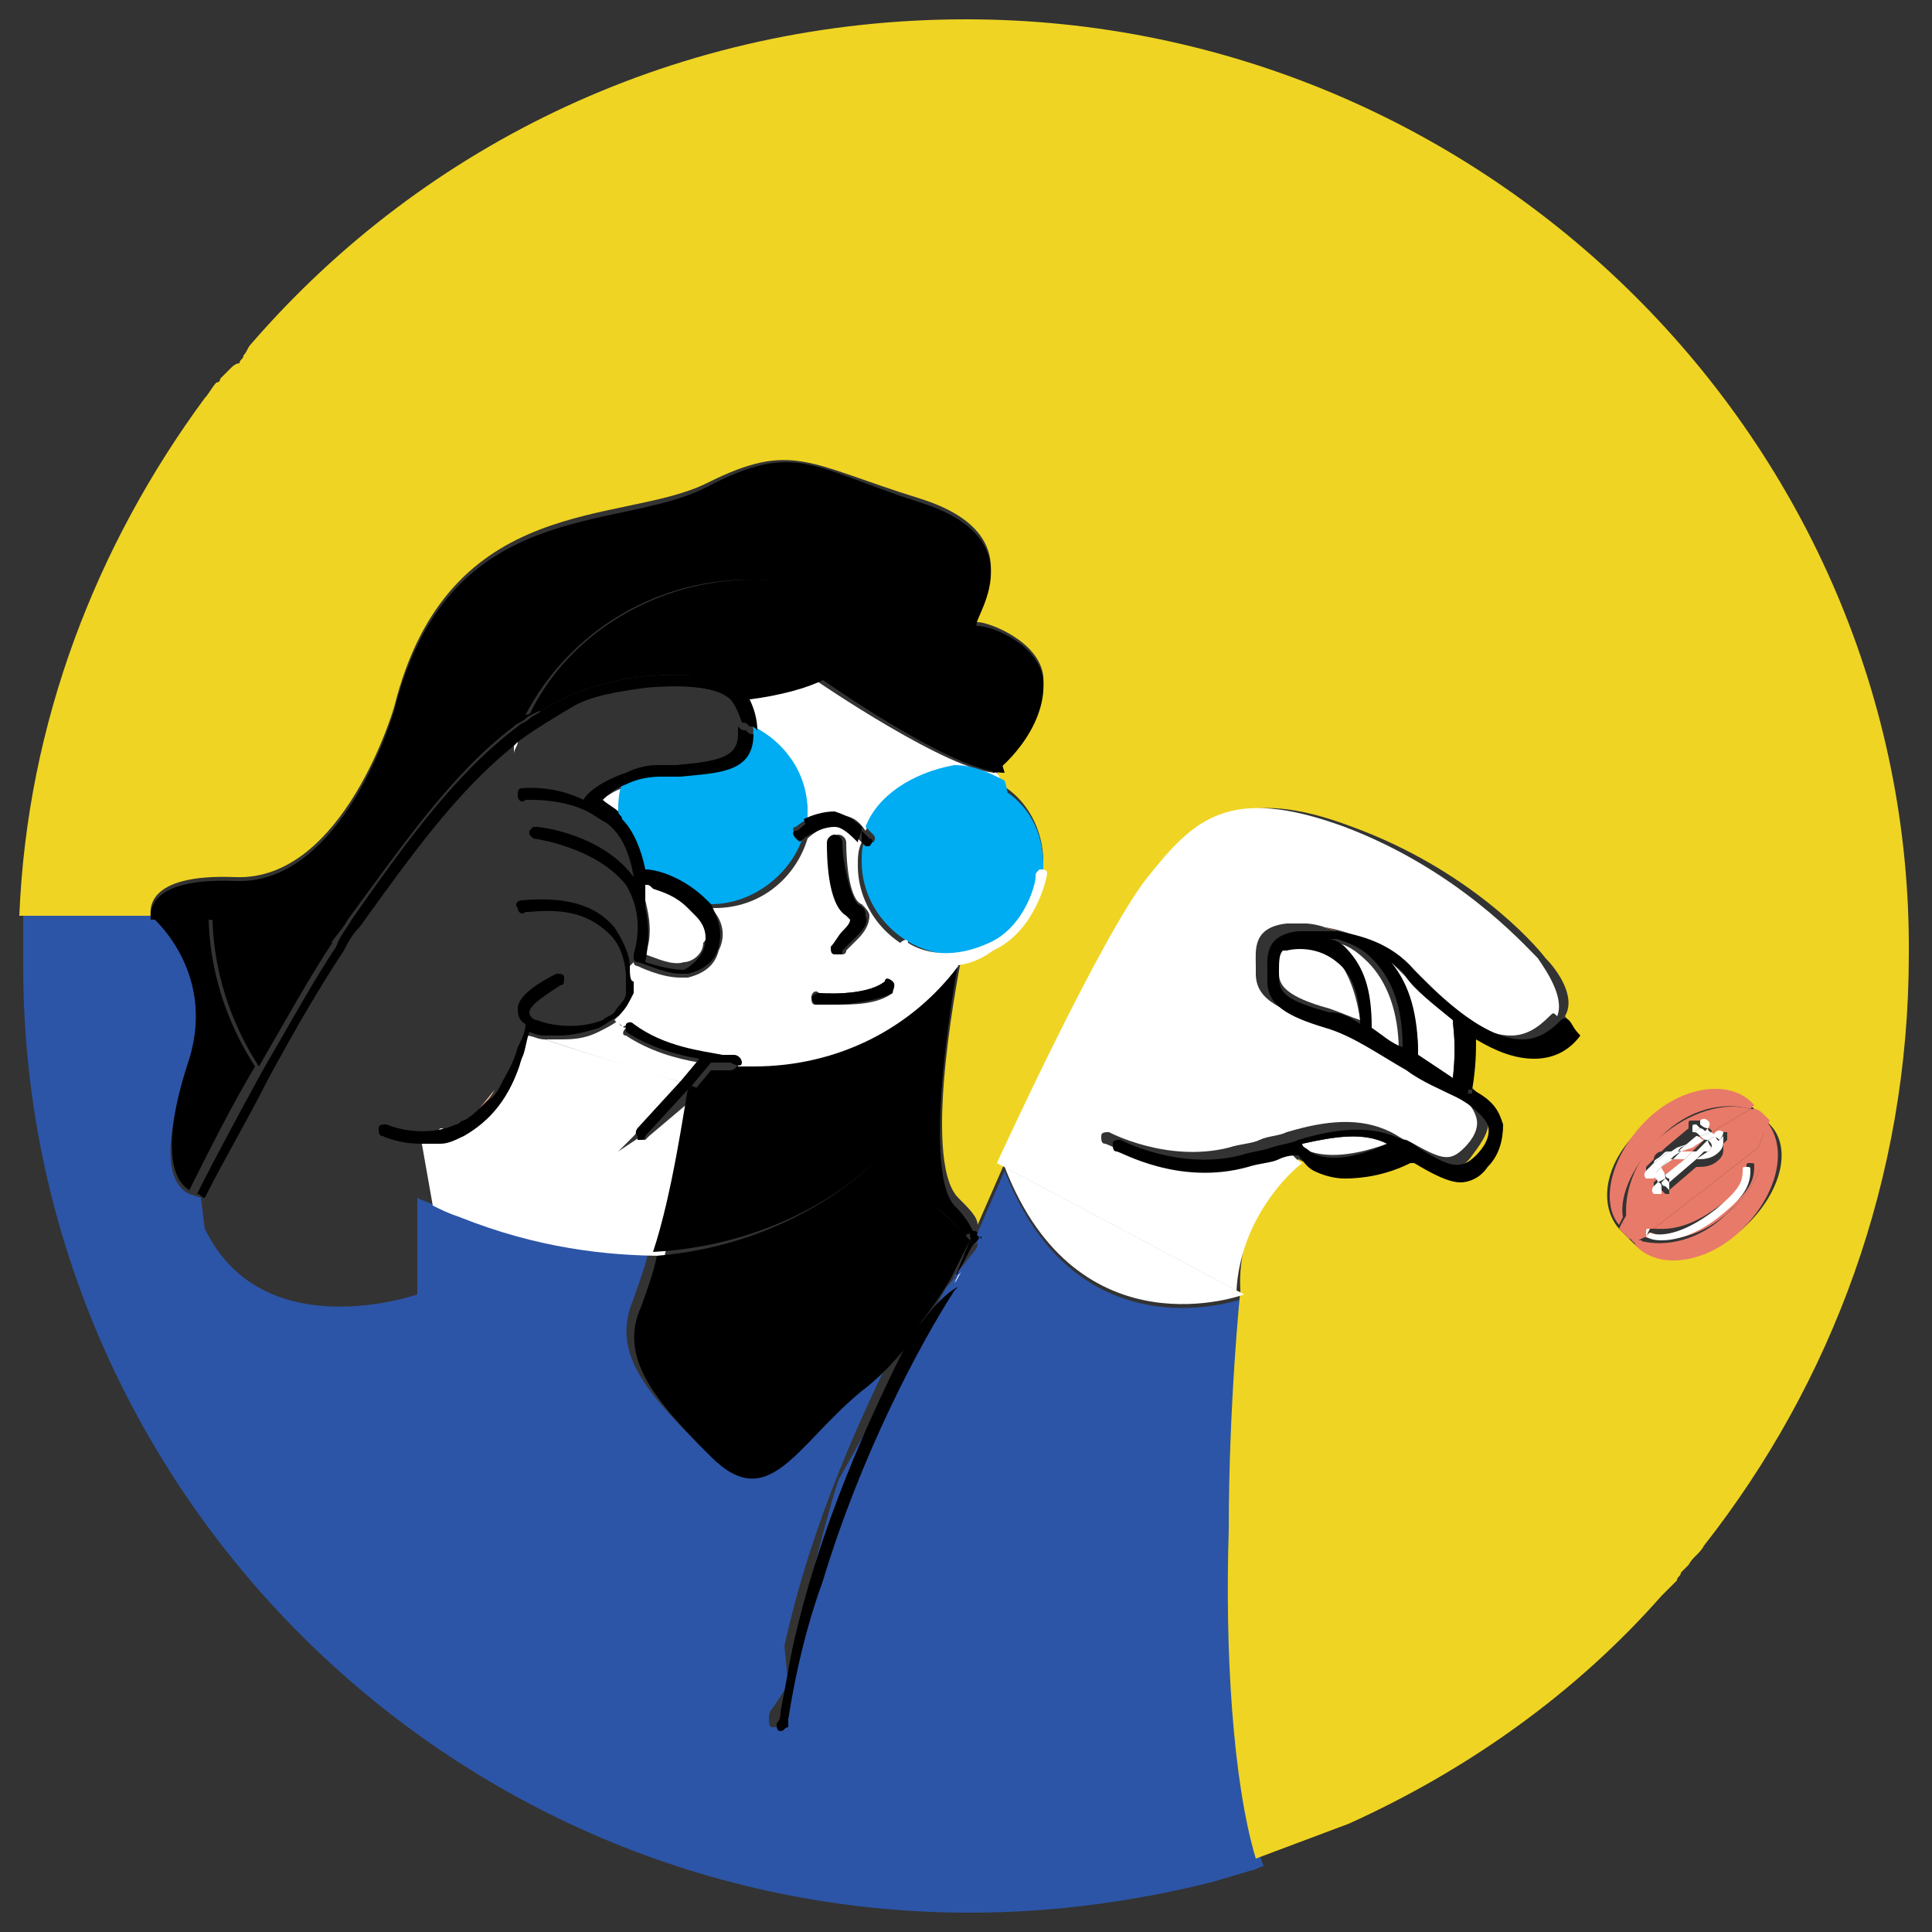 <?xml version="1.0" encoding="utf-8"?>
<!-- Generator: Adobe Illustrator 25.3.1, SVG Export Plug-In . SVG Version: 6.00 Build 0)  -->
<svg version="1.1" id="Calque_1" xmlns="http://www.w3.org/2000/svg" xmlns:xlink="http://www.w3.org/1999/xlink" x="0px" y="0px"
	 viewBox="0 0 50 50" style="enable-background:new 0 0 50 50;" xml:space="preserve">
<rect x="0" y="0" width="50" height="50" fill="#333333" stroke="none"/>
<style type="text/css">
	.st0{fill:#2C55A7;}
	.st1{fill:#E87A69;}
	.st2{fill:#EFD423;}
	.st3{fill:#FFFFFF;}
	.st4{fill:#FEB799;}
	.st5{fill:#00ACF2;}
</style>
<g>
	<path class="st0" d="M31.9,39.8c0.1-3.4,0.3-6.2,0.3-6.2s-4.3,1.6-6.2-3.3l-0.7,1.6c0,0,0,0.1,0,0.1c0,0,0,0,0,0.1c0,0,0,0.1,0,0.1
		c0,0.1-0.1,0.2-0.1,0.2c0,0,0,0,0,0s-0.2,0.3-0.5,0.6c0,0.1-0.1,0.2-0.2,0.3l-2.8,5c-0.4,1.2-1.3,4.9-1.5,6.1c0,0.1,0,0.2,0,0.2
		c0,0.1-0.1,0.1-0.2,0.1c0,0,0,0,0,0c-0.1,0-0.1-0.1-0.1-0.2c0-0.1,0-0.2,0.1-0.3l0.4-0.6l-0.1-1c0.7-3.2,2-6,3-8
		c-0.4,0.5-0.8,0.9-1.2,1.2c-1.7,1.4-2.3,3.2-3.9,1.7c-1.5-1.5-2.4-2.5-1.8-3.9c0.1-0.3,0.3-0.8,0.4-1.3c-1.5,0.1-3.3-0.1-5.3-1
		c-0.2-0.1-0.5-0.2-0.7-0.3v2v0.5c0,0-4,1.4-5.5-1.7L5.2,31l-0.3-0.1c-0.6-0.3-0.7-1.3,0-3.4C5.6,25.1,4,23.7,4,23.7s0,0,0,0
		c-1,0-2.3,0-3.4,0c0,0.4,0,0.9,0,1.3c0,13.5,11,24.5,24.5,24.5c2.2,0,4.3-0.3,6.3-0.8c0.3-0.1,0.7-0.2,1-0.3c0.1,0,0.2-0.1,0.3-0.1
		C32,46.3,31.8,42.8,31.9,39.8z"/>
	<g>
		<path class="st1" d="M6.5,8.9C6.5,8.9,6.5,8.9,6.5,8.9C6.5,8.9,6.5,8.9,6.5,8.9z"/>
		<path class="st2" d="M25,0.5c-7.4,0-14,3.2-18.5,8.4c0,0,0,0,0,0C6.4,9,6.4,9.1,6.3,9.2c0,0.1-0.1,0.1-0.1,0.2
			C6.1,9.4,6,9.5,6,9.5C5.9,9.6,5.8,9.7,5.7,9.8c0,0,0,0.1-0.1,0.1c-0.1,0.1-0.2,0.3-0.3,0.4c0,0,0,0,0,0c-2.8,3.8-4.6,8.4-4.8,13.4
			c1.1,0,2.4,0,3.4,0c0-0.1-0.2-1.1,2.2-1c2.8,0.1,4.1-4.4,4.1-4.4c1.4-5.6,5.9-4.7,8.1-5.8s2.6-0.5,5.5,0.4c3.2,1,1.2,3.2,1.5,3.2
			c0.3,0,1.6,0.5,1.7,1.4c0.1,1.3-1.2,2.4-1.2,2.4c0,0,0,0,0,0c0,0.1,0.1,0.3,0.1,0.4c0.7,0.4,1.1,1.2,1.1,2c0,1.3-1,2.3-2.2,2.4
			c0,0,0,0,0,0l0.1,0c0,0-1.1,5.3-0.1,6.3c0.3,0.3,0.5,0.5,0.5,0.7l0.7-1.6c0,0,2.6-5.8,3.9-7.4c1.2-1.5,2.2-2.4,5.1-1.3
			c3,1.1,4.7,3,5,3.4c0.3,0.3,0.8,1,0.5,1.5c0,0,0,0,0,0c0.1,0.1,0.1,0.2,0,0.2c-0.3,0.4-0.7,0.6-1.2,0.6c0,0,0,0,0,0
			c-0.5,0-1-0.2-1.5-0.5c0,0.3,0,0.7-0.1,1.3c0.6,0.3,0.8,0.7,0.8,0.9c0.1,0.4-0.1,0.7-0.4,1.1c-0.2,0.3-0.5,0.4-0.7,0.4
			c-0.4,0-0.7-0.2-1.2-0.5c0,0-0.1,0-0.1,0c-0.7,0.3-1.3,0.4-1.7,0.4c-0.3,0-0.6-0.1-0.8-0.2c0,0,0,0,0,0c-0.4,0.3-1.6,1.5-1.5,3.4
			c0,0-0.3,2.9-0.3,6.2c-0.1,3.1,0.1,6.5,0.7,8.5c0.8-0.3,1.6-0.6,2.4-0.9c3.1-1.4,5.9-3.4,8.1-5.9c0,0,0.1-0.1,0.1-0.1
			c0.1-0.1,0.2-0.2,0.3-0.3c0-0.1,0.1-0.1,0.1-0.2c0.1-0.1,0.1-0.1,0.2-0.2c0.1-0.2,0.3-0.3,0.4-0.5c0,0,0,0,0,0
			c3.3-4.2,5.3-9.5,5.3-15.3C49.5,11.5,38.5,0.5,25,0.5z M45.1,31.8c-1,0.9-2.2,1-2.8,0.4l-0.4-0.4c0,0,0,0,0,0c0,0,0,0,0,0l0,0l0,0
			c-0.6-0.7-0.3-1.9,0.7-2.7c1-0.9,2.2-1,2.8-0.4c0,0,0,0,0,0l0,0l0.4,0.4C46.4,29.7,46.1,30.9,45.1,31.8z"/>
		<path class="st3" d="M14.4,26.9c-0.1,0-0.2,0-0.3,0c1.5,0.5,2.8,0.9,3.5,1.1l0.5-0.5c-0.6-0.1-1.3-0.3-1.9-0.7
			c-0.1,0-0.1-0.1,0-0.2c-0.1,0-0.2-0.1-0.2-0.2c-0.1,0.1-0.3,0.2-0.5,0.3C15.1,26.9,14.8,26.9,14.4,26.9z"/>
		<path class="st3" d="M16.8,29.4c0,0-0.1,0.1-0.1,0.1c0,0-0.1,0-0.1,0c0,0,0,0,0-0.1L16,29.8l-2.5-2.4c-0.3,1-0.8,1.6-1.5,2
			c-0.2,0.1-0.4-0.2-0.6-0.2c-0.1,0.1-0.4,0.2-0.5,0.3l0.3,1.7c0.2,0.1,0.4,0.2,0.7,0.3c2,0.8,3.8,1,5.3,1c0.4-1.6,0.8-3.8,0.9-4.2
			L16.8,29.4z"/>
		<path class="st4" d="M12.8,28.2l-0.4,0.5C12.6,28.5,12.7,28.4,12.8,28.2z"/>
		<path class="st3" d="M16.5,29.2l1.1-1.2c-0.6-0.2-2-0.6-3.5-1.1c-0.2,0-0.3-0.1-0.5-0.1c-0.1,0.2-0.1,0.5-0.2,0.7l2.5,2.4l0.5-0.5
			C16.5,29.3,16.5,29.2,16.5,29.2z"/>
		<path d="M25,32C25,31.9,25.1,31.9,25,32c0.1-0.1,0.1-0.1,0.2-0.1c-0.9-0.7-1.8-1.3-2.6-1.8C23.5,30.6,24.3,31.2,25,32z"/>
		<path d="M19.5,27.5c-0.1,0-0.2,0-0.4,0c0,0,0,0,0,0c0,0.1-0.1,0.2-0.2,0.2c0,0,0,0,0,0c0,0-0.2,0-0.5,0l-0.5,0.6
			c0.4,0.2,2.2,0.5,4.7,1.9c0.8,0.5,1.7,1,2.6,1.8c0,0,0,0,0,0l0-0.1c-0.1-0.2-0.2-0.4-0.5-0.7c-0.9-1,0.1-6.3,0.1-6.3l-0.1,0
			C23.6,26.4,21.7,27.5,19.5,27.5z"/>
		<path d="M22.6,30.1L22.6,30.1c0,0-2,2.1-5.6,2.4c-0.1,0.5-0.3,1-0.4,1.3c-0.6,1.3,0.3,2.4,1.8,3.9c1.5,1.5,2.2-0.3,3.9-1.7
			c0.4-0.3,0.8-0.7,1.2-1.2c0.8-1.4,1.4-2.4,1.6-2.7C24.3,31.2,23.5,30.6,22.6,30.1z"/>
		<path d="M22.6,30.1L22.6,30.1c-2.4-1.5-4.3-1.8-4.7-2l-0.1,0.1c-0.1,0.5-0.4,2.7-0.9,4.2C20.6,32.2,22.6,30.1,22.6,30.1z"/>
		<path class="st3" d="M19.3,18.1c0.1,0.2,0.2,0.5,0.2,0.8c0.8,0.4,1.4,1.2,1.4,2.2c0,0.1,0,0.1,0,0.2c0.2-0.1,0.5-0.2,0.8-0.2
			c0.3,0,0.5,0.1,0.7,0.4c0.4-0.9,1.2-1.5,2.2-1.5c0.5,0,0.9,0.1,1.3,0.4c0-0.1,0-0.3-0.1-0.4c-1.2,0-4.7-2.4-4.7-2.4
			C20.8,17.8,20.1,18,19.3,18.1z"/>
		<path class="st3" d="M15.9,21.1c0.1,0,0.1,0.1,0.1,0.2c0,0,0-0.1,0-0.1c0-0.3,0-0.5,0.1-0.8c-0.3,0.1-0.5,0.3-0.7,0.4
			C15.6,20.8,15.7,20.9,15.9,21.1z"/>
		<path class="st4" d="M18.7,27.3l0.5-0.5L18.7,27.3C18.7,27.3,18.7,27.3,18.7,27.3z"/>
		<path class="st3" d="M24.6,24.8c-1.3,0-2.4-1.1-2.4-2.4c0-0.2,0-0.4,0.1-0.6c-0.2-0.2-0.4-0.4-0.6-0.4c-0.4-0.1-0.8,0.3-0.8,0.3
			c0,0,0,0,0,0c-0.3,1-1.2,1.8-2.4,1.8c0,0-0.1,0-0.1,0c0.3,0.3,0.4,0.7,0.2,1.1c-0.1,0.4-0.4,0.6-0.8,0.7c0,0-0.1,0-0.2,0
			c-0.5,0-1.1-0.3-1.1-0.3c0,0-0.1,0-0.1-0.1c0,0-0.1,0.1-0.1,0.1c0,0.2,0,0.3,0,0.5c0,0.1,0,0.2,0,0.3c0,0.2-0.2,0.4-0.4,0.6
			c0.1,0.1,0.2,0.1,0.2,0.2c0,0,0,0,0,0c0.1-0.1,0.2-0.1,0.2,0c0.8,0.5,1.8,0.7,2.3,0.8l0.5-0.5l-0.5,0.5c0.2,0,0.3,0,0.3,0
			c0.1,0,0.2,0.1,0.2,0.2c0.1,0,0.2,0,0.4,0c2.2,0,4.1-1,5.3-2.6c0,0,0,0,0,0C24.7,24.8,24.7,24.8,24.6,24.8z M21.7,21.6
			C21.7,21.6,21.7,21.6,21.7,21.6c0.1,0,0.2,0.1,0.2,0.2c0,0.6,0.1,1.5,0.4,1.6c0.1,0.1,0.2,0.2,0.2,0.3c0,0.2-0.1,0.4-0.3,0.6
			c-0.1,0.1-0.2,0.2-0.3,0.3c0,0.1-0.1,0.1-0.1,0.1c0,0,0,0-0.1,0c-0.1,0-0.1-0.1-0.1-0.2c0.1-0.1,0.2-0.3,0.3-0.4
			c0.1-0.1,0.2-0.3,0.2-0.3c0,0,0,0-0.1-0.1c-0.5-0.3-0.5-1.6-0.5-1.9C21.6,21.7,21.6,21.6,21.7,21.6z M23.1,25.7
			c-0.4,0.3-1,0.3-1.5,0.3c-0.1,0-0.1,0-0.2,0c-0.2,0-0.3,0-0.3,0C21,26,21,25.9,21,25.8c0-0.1,0.1-0.2,0.2-0.1c0,0,1.2,0.1,1.7-0.3
			c0.1-0.1,0.2,0,0.2,0c0,0,0,0,0,0C23.2,25.5,23.1,25.6,23.1,25.7z"/>
		<path class="st5" d="M17.6,20c-0.2,0-0.3,0-0.5,0c-0.4,0-0.7,0.1-1,0.3c-0.1,0.2-0.1,0.5-0.1,0.8c0,0,0,0.1,0,0.1
			c0.3,0.4,0.5,0.8,0.6,1.3c0.3,0.1,1,0.2,1.6,0.8c0,0,0.1,0.1,0.1,0.1c0,0,0.1,0,0.1,0c1.1,0,2.1-0.8,2.4-1.8c-0.1,0-0.1,0-0.2,0
			c-0.1-0.1-0.1-0.2,0-0.2c0,0,0.1-0.1,0.3-0.2c0-0.1,0-0.1,0-0.2c0-1-0.6-1.8-1.4-2.2c0,0,0,0,0,0C19.5,19.9,18.6,20,17.6,20z"/>
		<path class="st5" d="M24.8,24.8c1.2-0.1,2.2-1.1,2.2-2.4c0-0.9-0.4-1.6-1.1-2c0,0.3,0.1,0.6,0.1,0.9C26,22.6,25.5,23.8,24.8,24.8z
			"/>
		<path class="st5" d="M22.4,21.4c0.1,0.1,0.1,0.1,0.2,0.2c0.1,0.1,0,0.2,0,0.2c0,0-0.1,0-0.1,0c-0.1,0-0.1,0-0.1-0.1c0,0,0,0,0,0
			c-0.1,0.2-0.1,0.4-0.1,0.6c0,1.3,1.1,2.4,2.4,2.4c0.1,0,0.1,0,0.2,0c0.7-1,1.2-2.3,1.2-3.6c0-0.3,0-0.6-0.1-0.9
			c-0.4-0.2-0.8-0.4-1.3-0.4C23.6,20,22.7,20.6,22.4,21.4z"/>
		<path d="M22.2,23.4c-0.2-0.2-0.4-1.1-0.4-1.6c0-0.1-0.1-0.2-0.2-0.2c0,0,0,0,0,0c-0.1,0-0.2,0.1-0.2,0.2c0,0.3,0,1.6,0.5,1.9
			c0,0,0.1,0.1,0.1,0.1c0,0.1-0.1,0.2-0.2,0.3c-0.1,0.1-0.2,0.3-0.3,0.4c0,0.1,0,0.2,0.1,0.2c0,0,0,0,0.1,0c0.1,0,0.1,0,0.1-0.1
			c0.1-0.1,0.2-0.2,0.3-0.3c0.2-0.2,0.4-0.4,0.3-0.6C22.4,23.6,22.4,23.5,22.2,23.4z"/>
		<path d="M23.1,25.4C23.1,25.4,23.1,25.4,23.1,25.4c-0.1-0.1-0.2-0.1-0.2,0c-0.5,0.4-1.7,0.3-1.7,0.3c-0.1,0-0.2,0.1-0.2,0.1
			c0,0.1,0.1,0.2,0.1,0.2c0,0,0.1,0,0.3,0c0.1,0,0.1,0,0.2,0c0.4,0,1.1-0.1,1.5-0.3C23.1,25.6,23.2,25.5,23.1,25.4z"/>
		<path d="M20.8,21.7c0,0,0.4-0.3,0.8-0.3c0.2,0,0.4,0.2,0.6,0.4c0-0.1,0.1-0.2,0.1-0.4c-0.2-0.2-0.4-0.3-0.7-0.4
			c-0.3,0-0.6,0.1-0.8,0.2C20.9,21.4,20.8,21.6,20.8,21.7C20.8,21.7,20.8,21.7,20.8,21.7z"/>
		<path d="M20.6,21.7c0.1,0.1,0.1,0.1,0.2,0c0-0.1,0.1-0.3,0.1-0.4c-0.2,0.1-0.2,0.2-0.3,0.2C20.5,21.5,20.5,21.6,20.6,21.7z"/>
		<path d="M22.3,21.8c0,0,0.1,0.1,0.1,0.1c0,0,0.1,0,0.1,0c0.1-0.1,0.1-0.2,0-0.2c-0.1-0.1-0.1-0.1-0.2-0.2
			C22.3,21.6,22.3,21.7,22.3,21.8C22.2,21.8,22.3,21.8,22.3,21.8z"/>
		<path d="M19.2,27.5c0-0.1-0.1-0.2-0.2-0.2c0,0-0.1,0-0.3,0c0,0,0,0,0,0c-0.5-0.1-1.5-0.2-2.3-0.8c-0.1-0.1-0.2,0-0.2,0
			c0,0,0,0,0,0c0,0.1,0,0.2,0,0.2c0.6,0.4,1.3,0.6,1.9,0.7L17.6,28l-1.1,1.2c0,0-0.1,0.1,0,0.2c0,0,0,0.1,0,0.1c0,0,0.1,0,0.1,0
			c0,0,0.1,0,0.1-0.1l1.1-1.2l0.1-0.1l0.5-0.6c0.3,0,0.5,0,0.5,0c0,0,0,0,0,0C19.1,27.6,19.2,27.6,19.2,27.5
			C19.2,27.5,19.2,27.5,19.2,27.5z"/>
		<path d="M5.2,23.7c-0.2,0-0.3,0-0.5,0C4.8,23.7,5,23.7,5.2,23.7z"/>
		<path d="M27,17.6c-0.1-0.9-1.3-1.4-1.7-1.4C25,16.2,27,14,23.8,13c-2.8-0.9-3.2-1.6-5.5-0.4s-6.7,0.2-8.1,5.8c0,0-1.3,4.5-4.1,4.4
			c-2.4-0.1-2.2,0.9-2.2,1c0.2,0,0.5,0,0.7,0c0.2,0,0.3,0,0.5,0c0.1,0,0.1,0,0.2,0c0,0,0.1,0,0.1,0c1,0.1,2.1,0.3,3.1,0.7
			C8.7,24.2,8.9,24,9,23.8c1.4-1.9,2.7-3.8,4.3-5c0.1-0.1,0.2-0.1,0.3-0.2c0.1-0.1,0.2-0.1,0.3-0.2c-0.1,0-0.2,0.1-0.3,0.1
			c1.1-2.1,3.3-3.5,5.8-3.5c3.1,0,5.7,2.1,6.3,5c0,0,0,0,0,0C25.8,20,27.1,18.9,27,17.6z"/>
		<path d="M4.9,27.4c-0.7,2.1-0.5,3.1,0,3.4c0.5-1,1.1-2.2,1.7-3.2c-1.1-1.7-1.2-3.3-1.2-3.9c0,0-0.1,0-0.1,0c-0.1,0-0.1,0-0.2,0
			c-0.1,0-0.3,0-0.5,0c-0.2,0-0.4,0-0.7,0c0,0,0,0,0,0S5.6,25.1,4.9,27.4z"/>
		<path d="M5.4,23.7c-0.1,0-0.1,0-0.2,0C5.2,23.7,5.3,23.7,5.4,23.7z"/>
		<path d="M5.5,23.7c0,0.6,0.1,2.2,1.2,3.9c0.7-1.2,1.3-2.3,1.9-3.2C7.6,24,6.5,23.8,5.5,23.7z"/>
		<path d="M19.5,15c-2.5,0-4.8,1.4-5.8,3.5c0.1,0,0.2-0.1,0.3-0.1c0.8-0.5,1.7-0.8,2.7-0.9c1.2-0.1,2,0,2.5,0.4
			c0.1,0.1,0.1,0.1,0.2,0.2c0.8-0.1,1.5-0.3,1.9-0.5c0,0,3.4,2.4,4.7,2.4C25.2,17.1,22.6,15,19.5,15z"/>
		<path class="st3" d="M18,23.6c-0.1-0.1-0.1-0.1-0.2-0.2c-0.3-0.3-0.6-0.4-0.9-0.5c-0.1,0-0.1,0-0.2-0.1c0,0.1,0,0.2,0,0.4
			c0,0,0,0.1,0,0.1c0.1,0.4,0.2,0.9,0,1.4c0.3,0.1,0.7,0.3,1,0.2c0.2,0,0.5-0.2,0.5-0.5C18.4,24.2,18.3,23.9,18,23.6z"/>
		<path class="st3" d="M13.3,19.3c0,0.1,0,0.2,0,0.2c0-0.1,0.1-0.2,0.1-0.3C13.3,19.2,13.3,19.3,13.3,19.3z"/>
		<path class="st1" d="M5.2,31C5.2,31,5.2,31,5.2,31C5.2,31,5.2,31,5.2,31C5.2,31,5.2,31,5.2,31z"/>
		<path class="st1" d="M15.1,21C15.1,21,15.1,21,15.1,21C15.1,21,15.1,21,15.1,21z"/>
		<path class="st0" d="M25.2,32.2C25.3,32.3,25.3,32.3,25.2,32.2c0.1,0,0.1,0,0.1-0.2c0,0,0,0,0,0C25.3,32.1,25.3,32.2,25.2,32.2z"
			/>
		<path class="st0" d="M25.3,31.9C25.3,31.9,25.3,31.9,25.3,31.9C25.3,31.9,25.3,31.8,25.3,31.9L25.3,31.9
			C25.3,31.9,25.3,31.9,25.3,31.9z"/>
		<path class="st0" d="M24.8,32.9c0.3-0.4,0.5-0.6,0.5-0.6s0,0,0,0c0,0,0,0,0,0C25.2,32.4,25,32.6,24.8,32.9z"/>
		<path class="st3" d="M33.7,29.6c0,0.1,0.1,0.1,0.2,0.2c0.3,0.1,0.9,0.2,2-0.2C35.3,29.3,34.6,29.4,33.7,29.6z"/>
		<path class="st3" d="M37.6,27.9c0.1-0.9,0-1.3,0-1.5c-0.5-0.4-0.9-0.9-1.2-1.1c-0.1-0.1-0.3-0.3-0.4-0.4c0.4,0.6,0.7,1.4,0.7,2.4
			C37,27.5,37.3,27.7,37.6,27.9z"/>
		<path class="st3" d="M34.6,24.8c-0.5-0.5-1.3-0.3-1.3-0.3c0,0-0.1,0-0.1,0c-0.1,0.1-0.1,0.3-0.1,0.5c0,0.1,0,0.2,0,0.2
			c0,0.3,0.2,0.6,1.3,0.9c0.3,0.1,0.5,0.2,0.8,0.3C35.1,25.7,34.9,25.2,34.6,24.8z"/>
		<path class="st3" d="M33.7,30.1c-0.2-0.1-0.3-0.3-0.4-0.4c-0.2,0-0.3,0.1-0.5,0.1c-0.3,0.1-0.5,0.1-0.8,0.2
			c-1.8,0.5-3.3-0.4-3.4-0.4c-0.1,0-0.1-0.1-0.1-0.2c0-0.1,0.1-0.1,0.2-0.1c0,0,1.5,0.8,3.1,0.4c0.3-0.1,0.6-0.1,0.8-0.2
			c0.2-0.1,0.5-0.1,0.7-0.2c0,0,0,0,0,0c0,0,0,0,0,0c1-0.3,1.9-0.4,2.7,0c0.2,0.1,0.3,0.2,0.4,0.2c0.9,0.5,1.1,0.6,1.5,0.2
			c0.2-0.2,0.4-0.5,0.3-0.8c-0.1-0.3-0.3-0.5-0.8-0.7c-0.4-0.2-0.8-0.4-1.3-0.7c-0.7-0.4-1.4-0.9-2.1-1.1c-1-0.3-1.5-0.6-1.5-1.2
			c0-0.1,0-0.1,0-0.2c0-0.4-0.1-1,0.8-1.1c0.1,0,0.3,0,0.5,0c0,0,0,0,0,0c0,0,0.2,0,0.5,0.1c0.6,0.1,1.4,0.4,2,1
			c0.4,0.4,1.7,1.8,2.8,1.8c0,0,0,0,0,0c0.4,0,0.7-0.2,1-0.5c0.1-0.1,0.1-0.1,0.2,0c0.2-0.5-0.3-1.2-0.5-1.5c-0.4-0.4-2.1-2.3-5-3.4
			c-3-1.1-3.9-0.2-5.1,1.3c-1.2,1.5-3.9,7.4-3.9,7.4l6.2,3.3C32.1,31.6,33.3,30.4,33.7,30.1z"/>
		<path class="st3" d="M34.5,24.4c-0.1,0-0.1,0-0.2,0c0.1,0.1,0.3,0.1,0.4,0.2c0.5,0.4,0.7,1.1,0.7,2.1c0.3,0.1,0.5,0.3,0.8,0.5
			c0-1-0.3-1.8-0.8-2.3C35.1,24.6,34.8,24.4,34.5,24.4z"/>
		<path class="st3" d="M32.2,33.5L26,30.2C27.9,35.1,32.2,33.5,32.2,33.5z"/>
		<path class="st1" d="M34.5,24.4c-0.1,0-0.1,0-0.2,0c0,0,0,0,0,0C34.4,24.3,34.5,24.4,34.5,24.4z"/>
		<path class="st1" d="M34.1,24C34.1,24,34.1,24,34.1,24c0.1,0,0.3,0,0.5,0.1C34.3,24,34.2,24,34.1,24z"/>
		<polygon class="st1" points="33.4,29.4 33.4,29.4 33.4,29.4 		"/>
		<path class="st1" d="M36.3,29.9C36.3,29.9,36.3,29.9,36.3,29.9C36.3,29.9,36.3,29.9,36.3,29.9C36.3,29.9,36.3,29.9,36.3,29.9z"/>
		<path class="st1" d="M37.7,28.1c0.1,0,0.1,0,0.2,0c0,0,0,0,0,0c0,0,0-0.1,0-0.1c0,0,0,0-0.1,0C37.8,28.1,37.7,28.1,37.7,28.1z"/>
		<path class="st1" d="M37.9,26.6c0,0,0,0,0,0.1c0,0,0,0,0,0C37.9,26.7,37.9,26.6,37.9,26.6L37.9,26.6z"/>
		<path d="M40.6,26.4C40.6,26.4,40.6,26.4,40.6,26.4c-0.1-0.1-0.2,0-0.2,0c-0.3,0.3-0.6,0.5-1,0.5c0,0,0,0,0,0
			c-1.1,0-2.4-1.4-2.8-1.8c-0.6-0.7-1.4-0.9-2-1c-0.2,0-0.4,0-0.5,0c-0.2,0-0.4,0-0.5,0c-0.9,0.1-0.8,0.7-0.8,1.1c0,0.1,0,0.1,0,0.2
			c0,0.6,0.5,0.9,1.5,1.2c0.7,0.2,1.4,0.7,2.1,1.1c0.4,0.3,0.9,0.5,1.3,0.7c0.4,0.2,0.7,0.5,0.8,0.7c0.1,0.3-0.1,0.6-0.3,0.8
			c-0.4,0.4-0.7,0.3-1.5-0.2c-0.1-0.1-0.3-0.2-0.4-0.2c-0.8-0.4-1.7-0.3-2.7,0c0,0,0,0,0,0c-0.2,0.1-0.4,0.1-0.7,0.2
			c-0.3,0.1-0.5,0.1-0.8,0.2c-1.6,0.4-3.1-0.4-3.1-0.4c-0.1,0-0.2,0-0.2,0.1c0,0.1,0,0.2,0.1,0.2c0.1,0,1.6,0.9,3.4,0.4
			c0.3-0.1,0.6-0.1,0.8-0.2c0.2-0.1,0.4-0.1,0.5-0.1c0.1,0.1,0.2,0.3,0.4,0.4c0,0,0,0,0,0c0.2,0.1,0.5,0.2,0.8,0.2
			c0.5,0,1.1-0.1,1.7-0.4c0,0,0,0-0.1,0c0,0,0.1,0,0.1,0c0,0,0,0,0,0c0,0,0.1,0,0.1,0c0.5,0.3,0.9,0.5,1.2,0.5
			c0.2,0,0.5-0.1,0.7-0.4c0.3-0.3,0.4-0.7,0.4-1.1c-0.1-0.3-0.2-0.6-0.8-0.9c0,0,0,0.1,0,0.1c0,0,0,0,0,0c0,0-0.1,0-0.2,0
			c0.1,0,0.1,0,0.1-0.1c0,0,0,0,0.1,0c0.1-0.6,0.1-1,0.1-1.3c0,0,0,0,0,0c0-0.1,0-0.1,0-0.1l0,0c0,0,0,0.1,0,0.1
			c0.5,0.3,1,0.5,1.5,0.5c0,0,0,0,0,0c0.5,0,0.9-0.2,1.2-0.6C40.7,26.6,40.7,26.5,40.6,26.4z M33.9,29.8c-0.1-0.1-0.2-0.1-0.2-0.2
			c0.9-0.2,1.6-0.3,2.2,0C34.8,30.1,34.2,30,33.9,29.8z M34.2,24.3C34.1,24.3,34.1,24.3,34.2,24.3C34.1,24.3,34.1,24.3,34.2,24.3z
			 M34.4,26.2c-1.1-0.3-1.3-0.5-1.3-0.9c0-0.1,0-0.2,0-0.2c0-0.2,0-0.4,0.1-0.5c0,0,0.1,0,0.1,0c0,0,0.7-0.2,1.3,0.3
			c0.4,0.3,0.6,0.9,0.6,1.6C34.9,26.3,34.7,26.2,34.4,26.2z M35.5,26.6c0-1-0.2-1.6-0.7-2.1c-0.1-0.1-0.3-0.2-0.4-0.2c0,0,0,0,0,0
			c0.1,0,0.1,0,0.2,0c0.3,0.1,0.6,0.2,0.9,0.5c0.5,0.5,0.8,1.2,0.8,2.3C36,27,35.8,26.8,35.5,26.6z M37.6,27.9
			c-0.3-0.2-0.6-0.4-0.9-0.6c0-1-0.2-1.8-0.7-2.4c0.1,0.1,0.3,0.2,0.4,0.4c0.2,0.3,0.7,0.7,1.2,1.1C37.6,26.6,37.7,27,37.6,27.9z"/>
		<path class="st1" d="M43,29.4c0.7-0.7,1.6-0.9,2.3-0.7l0.1-0.1c0,0,0,0,0,0c-0.6-0.7-1.9-0.5-2.8,0.4c-0.9,0.9-1.2,2.1-0.7,2.7
			l0.1-0.2C41.9,30.9,42.3,30.1,43,29.4z"/>
		<polygon class="st1" points="41.9,31.8 41.9,31.8 41.9,31.8 		"/>
		<path class="st1" d="M44.7,31.4c-0.7,0.7-1.6,0.9-2.3,0.7l-0.1,0.1c0.6,0.7,1.9,0.5,2.8-0.4s1.2-2.1,0.6-2.8l-0.1,0.2
			C45.8,29.9,45.5,30.7,44.7,31.4z"/>
		<path class="st1" d="M42.9,30.3l-0.1,0.1c0,0,0,0-0.1,0c0,0-0.1,0-0.1,0c0,0,0-0.1,0-0.2l0.2-0.2c0,0,0,0,0,0
			c0-0.1,0.1-0.2,0.2-0.2c0,0,0.1-0.1,0.1-0.1l0.6-0.5c0,0,0,0,0-0.1c0-0.1,0-0.1,0.1-0.1c0,0,0.1,0,0.1,0L44,29c0,0,0.1,0,0.2,0
			c0,0,0,0.1,0,0.2l0,0c0,0,0.1,0,0.1,0.1l1-0.6c-0.7-0.2-1.6,0.1-2.3,0.7c-0.7,0.6-1,1.5-0.9,2.2L42.9,30.3
			C42.9,30.4,42.9,30.4,42.9,30.3z"/>
		<path class="st1" d="M42.8,31.8c0.2,0,0.8,0.1,1.7-0.6c0.6-0.4,0.7-0.7,0.7-1c0-0.1,0-0.1,0.1-0.1c0.1,0,0.1,0,0.1,0.1
			c0,0.4-0.2,0.7-0.7,1.1c-0.7,0.6-1.3,0.7-1.6,0.7c-0.2,0-0.3-0.1-0.4-0.1c0,0,0,0,0,0l-0.2,0.1c0.7,0.2,1.6,0,2.3-0.7
			c0.7-0.6,1-1.5,0.9-2.1l-0.2,0.5L42.8,31.8z"/>
		<path class="st1" d="M44,29.4C44,29.4,44,29.4,44,29.4l-0.3,0.2L44,29.4z"/>
		<path class="st1" d="M45.8,29l-0.4-0.4l0,0c0.1,0.1,0.1,0.1,0.2,0.2C45.6,28.9,45.7,29,45.8,29z"/>
		<path class="st1" d="M42.2,32c-0.1-0.1-0.2-0.1-0.2-0.2l0.4,0.4C42.3,32.1,42.2,32,42.2,32z"/>
		<path class="st1" d="M41.9,31.8L41.9,31.8C41.9,31.8,41.9,31.8,41.9,31.8L41.9,31.8z"/>
		<path class="st1" d="M45.6,28.9c0-0.1-0.1-0.2-0.2-0.2l-0.1,0.1C45.4,28.7,45.5,28.8,45.6,28.9z"/>
		<path class="st1" d="M42,31.6l-0.1,0.2c0,0,0,0,0,0l0,0c0.1,0.1,0.1,0.1,0.2,0.2C42.1,31.8,42,31.7,42,31.6z"/>
		<path class="st1" d="M45.7,29.2l0.1-0.2c-0.1-0.1-0.1-0.1-0.2-0.2C45.6,29,45.7,29.1,45.7,29.2z"/>
		<path class="st1" d="M42.2,32c0,0.1,0.1,0.2,0.2,0.2l0.1-0.1C42.3,32.1,42.2,32,42.2,32z"/>
		<path class="st1" d="M43.5,29.8c0.1,0,0.1,0,0.2,0c0,0,0.1,0,0.1,0l0.3-0.3c0,0-0.1-0.1-0.1-0.1l-0.3,0.2L43.5,29.8z"/>
		<path class="st1" d="M42.6,32c0,0,0-0.1,0-0.1c0-0.1,0.1-0.1,0.1-0.1c0,0,0,0,0.1,0l2.7-2.1l0.2-0.5c0-0.1-0.1-0.3-0.1-0.4
			c-0.1-0.1-0.2-0.1-0.3-0.1l-1,0.6c0,0,0.1,0.1,0.1,0.1l0.1-0.1c0,0,0.1,0,0.2,0c0,0,0,0.1,0,0.2l-0.1,0.1c0,0,0,0,0,0.1
			c0,0.1,0,0.2-0.1,0.3c-0.2,0.2-0.4,0.2-0.6,0.2l-0.7,0.6c0,0,0,0.1,0,0.1c0,0,0,0-0.1,0L43,30.8c0,0,0,0-0.1,0c0,0-0.1,0-0.1,0
			c0,0,0-0.1,0-0.2l0.1-0.1c0-0.1-0.1-0.1-0.1-0.2L42,31.6c0,0.1,0.1,0.3,0.1,0.4c0.1,0.1,0.2,0.1,0.3,0.1L42.6,32z"/>
		<path class="st1" d="M44.3,29.7C44.3,29.7,44.3,29.7,44.3,29.7l-0.1,0.1C44.3,29.8,44.3,29.7,44.3,29.7z"/>
		<path class="st1" d="M43.3,30L43,30.2c0,0.1,0,0.1,0.1,0.2l0.5-0.4C43.5,30,43.4,30,43.3,30z"/>
		<path class="st3" d="M42.6,32c0,0,0.1,0.1,0.4,0.1c0.3,0,0.9-0.1,1.6-0.7c0.5-0.4,0.7-0.7,0.7-1.1c0-0.1,0-0.1-0.1-0.1
			c-0.1,0-0.1,0-0.1,0.1c0,0.3-0.1,0.5-0.7,1c-0.9,0.7-1.5,0.7-1.7,0.6L42.6,32C42.6,32,42.6,32,42.6,32z"/>
		<path class="st3" d="M42.7,31.8c-0.1,0-0.1,0-0.1,0.1c0,0,0,0.1,0,0.1L42.7,31.8C42.8,31.8,42.7,31.8,42.7,31.8z"/>
		<path class="st3" d="M44,29.4C44,29.4,44,29.4,44,29.4l0.3-0.1c0,0-0.1,0-0.1-0.1L44,29.4z"/>
		<path class="st3" d="M43.9,29.1c-0.1,0-0.1,0-0.1,0.1c0,0,0,0.1,0,0.1l0.2-0.1C43.9,29.1,43.9,29.1,43.9,29.1z"/>
		<path class="st3" d="M42.9,30.3C42.9,30.4,42.9,30.4,42.9,30.3l0.1-0.1L42.9,30.3z"/>
		<path class="st3" d="M43,29.9c-0.1,0.1-0.2,0.1-0.2,0.2c0,0,0,0,0,0l0.4-0.3C43.1,29.8,43.1,29.8,43,29.9z"/>
		<path class="st3" d="M43,30.2L43,30.2l-0.2,0.2c0,0.1,0.1,0.1,0.1,0.2l0.2-0.1C43.1,30.3,43,30.3,43,30.2z"/>
		<path class="st3" d="M43.2,30.7C43.2,30.7,43.2,30.7,43.2,30.7L43.2,30.7C43.1,30.7,43.2,30.7,43.2,30.7z"/>
		<path class="st3" d="M43.5,29.8L43.3,30c0.1,0,0.2,0,0.3,0l0.2-0.2c0,0-0.1,0-0.1,0C43.6,29.8,43.6,29.8,43.5,29.8z"/>
		<path class="st3" d="M44.3,29.7c0,0-0.1,0.1-0.1,0.1L43.9,30c0.2,0,0.4,0,0.6-0.2c0.1-0.1,0.1-0.2,0.1-0.3c0,0,0,0,0-0.1
			L44.3,29.7C44.3,29.7,44.3,29.7,44.3,29.7z"/>
		<path class="st3" d="M44.2,29.5l0.2-0.1c0,0-0.1-0.1-0.1-0.1L44,29.4C44.1,29.5,44.1,29.5,44.2,29.5z"/>
		<path class="st3" d="M42.8,30.1l-0.2,0.2c0,0-0.1,0.1,0,0.2c0,0,0.1,0,0.1,0c0,0,0,0,0.1,0l0.1-0.1C42.8,30.3,42.8,30.2,42.8,30.1
			z"/>
		<path class="st3" d="M44.2,29.2c0,0,0.1-0.1,0-0.2c0,0-0.1-0.1-0.2,0L44,29.1C44,29.1,44.1,29.2,44.2,29.2L44.2,29.2z"/>
		<path class="st3" d="M43.5,29.8l0.3-0.1l0.3-0.2c-0.1,0-0.1-0.1-0.2-0.1c0,0,0,0,0,0l-0.6,0.5C43.3,29.8,43.4,29.7,43.5,29.8z"/>
		<path class="st3" d="M43,30.1C43,30.1,43,30.2,43,30.1L43,30.1C43,30.1,43,30.1,43,30.1z"/>
		<path class="st3" d="M43.2,30C43.2,30,43.1,30,43.2,30C43.1,30,43.1,30.1,43.2,30L43,30.2c0,0,0,0,0,0l0.3-0.2
			C43.2,30,43.2,30,43.2,30z"/>
		<path class="st3" d="M43.7,29.6l-0.3,0.1c0,0,0,0,0.1,0L43.7,29.6z"/>
		<path class="st3" d="M44,29.4l0.2-0.1c-0.1,0-0.1-0.1-0.2-0.1l-0.2,0.1c0,0,0,0,0,0C43.9,29.3,43.9,29.3,44,29.4z"/>
		<path class="st3" d="M43,30.2C43,30.2,43,30.1,43,30.2C43,30.1,43,30.1,43,30.2l0.2-0.2l0.3-0.2c-0.1,0-0.2,0-0.3,0l-0.4,0.3
			c0,0.1,0,0.2,0,0.3L43,30.2L43,30.2z"/>
		<path class="st3" d="M43,30.2L43,30.2L43,30.2C43,30.2,43,30.2,43,30.2z"/>
		<path class="st3" d="M43.2,30c0,0,0.1,0,0.1-0.1l0.2-0.2c0,0,0,0-0.1,0l-0.3,0.2L43.2,30C43.1,30.1,43.1,30,43.2,30
			C43.1,30,43.2,30,43.2,30z"/>
		<path class="st3" d="M43.6,30l-0.5,0.4c0,0,0,0.1,0.1,0.1c0,0,0,0.1,0,0.1l0.7-0.6C43.8,30,43.7,30,43.6,30
			C43.6,30,43.6,30,43.6,30z"/>
		<path class="st3" d="M44.2,29.8l0.1-0.1c0,0-0.1-0.1-0.1-0.2l-0.3,0.3C44,29.8,44.1,29.8,44.2,29.8z"/>
		<path class="st3" d="M43,30.7c0,0,0-0.1-0.1-0.1l-0.1,0.1c0,0-0.1,0.1,0,0.2c0,0,0.1,0,0.1,0c0,0,0,0,0.1,0L43,30.7
			C43.1,30.7,43.1,30.7,43,30.7C43.1,30.7,43,30.7,43,30.7z"/>
		<path class="st3" d="M44.5,29.5L44.5,29.5c0.1-0.1,0.1-0.2,0.1-0.2c0,0-0.1-0.1-0.2,0l-0.1,0.1C44.4,29.4,44.5,29.5,44.5,29.5z"/>
		<path class="st3" d="M44.3,29.7l0.2-0.1c0-0.1-0.1-0.1-0.1-0.2l-0.2,0.1C44.3,29.6,44.3,29.6,44.3,29.7z"/>
		<path class="st3" d="M43.8,29.8L43.6,30c0,0,0,0,0,0c0.1,0,0.2,0,0.3,0l0.3-0.3C44.1,29.8,44,29.8,43.8,29.8z"/>
		<path class="st3" d="M43.2,30.6c0,0-0.1-0.1-0.1-0.1L43,30.6c0,0,0,0.1,0.1,0.1c0,0,0.1,0.1,0.1,0.1c0,0,0,0,0,0L43.2,30.6
			C43.2,30.6,43.2,30.6,43.2,30.6z"/>
		<path d="M25.1,31.9C25.1,31.9,25,31.9,25.1,31.9c0,0.1,0,0.2,0.1,0.2l0.1-0.2c0,0,0,0,0,0C25.2,31.8,25.1,31.9,25.1,31.9z"/>
		<path d="M25.3,31.9C25.2,31.9,25.2,31.9,25.3,31.9C25.2,31.9,25.2,31.9,25.3,31.9L25.3,31.9z"/>
		<path d="M25.1,32.1c0,0-0.1-0.1-0.1-0.1c-0.2,0.3-0.8,1.2-1.6,2.7c0.5-0.5,0.9-1.1,1.2-1.6L25.1,32.1z"/>
		<path d="M25.4,32.1c0,0,0-0.1,0-0.1c0,0,0,0,0,0C25.3,32,25.4,32,25.4,32.1z"/>
		<path d="M25.3,31.9C25.3,32,25.3,32,25.3,31.9C25.3,31.9,25.3,31.9,25.3,31.9C25.3,31.9,25.3,31.9,25.3,31.9z"/>
		<path class="st3" d="M24.7,33.2c0.1-0.1,0.1-0.2,0.2-0.3c0,0-0.1,0.1-0.1,0.1L24.7,33.2z"/>
		<path d="M25.2,31.9l-0.1,0.2c0,0,0.1,0.1,0.1,0.1c0.1-0.1,0.1-0.1,0.1-0.1c0,0,0,0,0,0C25.4,32,25.3,32,25.2,31.9
			C25.3,31.9,25.3,31.9,25.2,31.9z"/>
		<path d="M25.3,31.9C25.3,31.9,25.3,31.9,25.3,31.9C25.3,31.9,25.3,31.9,25.3,31.9C25.3,31.9,25.3,31.9,25.3,31.9L25.3,31.9
			C25.3,31.9,25.3,31.9,25.3,31.9z"/>
		<path d="M24.8,32.9c0.2-0.3,0.3-0.6,0.4-0.7c0,0-0.1-0.1-0.1-0.1l-0.4,1C24.7,33,24.8,33,24.8,32.9z"/>
		<g>
			<path d="M16.7,17.8c1.1-0.1,1.9,0,2.2,0.3c0,0,0,0,0,0c0.1,0.1,0.2,0.3,0.3,0.6c0.1,0,0.1,0,0.2,0.1c0.1,0,0.1,0,0.2,0.1
				c0-0.3-0.1-0.6-0.2-0.8c-0.1-0.1-0.1-0.2-0.2-0.2c-0.4-0.4-1.2-0.5-2.5-0.4c-1,0.1-1.9,0.4-2.7,0.9c-0.1,0.1-0.2,0.1-0.3,0.2
				c-0.1,0.1-0.2,0.1-0.3,0.2c-1.6,1.2-2.9,3-4.3,5c-0.1,0.2-0.3,0.4-0.4,0.7c-0.6,0.9-1.2,2-1.9,3.2c-0.6,1.1-1.2,2.2-1.7,3.2
				c0.1,0,0.1,0.1,0.2,0.1c0,0,0,0,0,0c0,0,0,0,0,0c0.5-1,1.1-2,1.6-3c0.7-1.3,1.4-2.5,2-3.4C9,24.4,9.1,24.2,9.3,24
				c1.3-1.8,2.5-3.5,4-4.7c0,0,0.1-0.1,0.1-0.1c0.4-0.3,0.9-0.6,1.4-0.9C15.3,18,16,17.9,16.7,17.8z"/>
			<path d="M17.1,20.1c0.2,0,0.3,0,0.5,0c1-0.1,1.9-0.1,1.9-1.1c0,0,0,0,0,0c-0.1,0-0.1,0-0.2-0.1c-0.1,0-0.1,0-0.2-0.1
				c0,0.1,0,0.1,0,0.2c0,0.6-0.5,0.7-1.6,0.8c-0.2,0-0.3,0-0.5,0c-0.3,0-0.6,0.1-0.8,0.2c-0.6,0.2-1,0.5-1.1,0.7
				c-0.8-0.4-1.6-0.3-1.6-0.3c0,0,0,0,0,0c-0.1,0-0.1,0.1-0.1,0.2c0,0.1,0.1,0.2,0.2,0.1c0,0,0,0,0.1,0c0.2,0,0.9,0,1.5,0.3
				c0,0,0,0,0,0c0.2,0.1,0.3,0.2,0.5,0.3c0.4,0.3,0.6,0.8,0.7,1.4c-0.8-1.1-2.4-1.3-2.5-1.3c0,0-0.1,0-0.1,0c0,0-0.1,0.1-0.1,0.1
				c0,0,0,0.1,0,0.1c0,0,0.1,0.1,0.1,0.1c0,0,1.6,0.2,2.4,1.2c0.3,0.5,0.4,1.1,0.2,1.8c0,0,0,0.1,0,0.1c0,0,0,0.1,0.1,0.1
				c0.1,0,0.7,0.3,1.1,0.3c0.1,0,0.1,0,0.2,0c0.4-0.1,0.7-0.3,0.8-0.7c0.1-0.4,0-0.7-0.2-1.1c0,0-0.1-0.1-0.1-0.1
				c-0.6-0.6-1.3-0.8-1.6-0.8c-0.1-0.5-0.3-1-0.6-1.3c0-0.1-0.1-0.1-0.1-0.2c-0.1-0.1-0.3-0.2-0.4-0.3c0,0,0,0-0.1,0.1
				c0,0,0,0,0.1-0.1c0.1-0.1,0.3-0.3,0.6-0.4c0,0,0,0,0,0C16.4,20.2,16.7,20.1,17.1,20.1z M16.7,22.9c0.1,0,0.1,0,0.2,0.1
				c0.3,0.1,0.6,0.2,0.9,0.5c0.1,0.1,0.1,0.1,0.2,0.2c0.3,0.3,0.3,0.6,0.2,0.9c-0.1,0.2-0.3,0.4-0.5,0.5c-0.3,0-0.7-0.1-1-0.2
				c0.1-0.5,0.1-1,0-1.4c0,0,0-0.1,0-0.1C16.7,23.1,16.7,23,16.7,22.9z"/>
		</g>
		<path d="M16.3,25c0-0.3-0.2-0.7-0.4-1c-0.5-0.6-1.3-0.8-2.4-0.7c0,0,0,0,0,0c-0.1,0-0.2,0.1-0.1,0.2c0,0.1,0.1,0.2,0.2,0.1
			c0,0,0.1,0,0.1,0c1-0.1,1.6,0.1,2.1,0.6c0.3,0.3,0.4,0.8,0.4,1.1c0,0.1,0,0.2,0,0.4c0,0.2-0.2,0.3-0.3,0.5
			c-0.1,0.1-0.2,0.1-0.3,0.2c-0.5,0.2-1.2,0.2-1.7,0c-0.1,0-0.2-0.1-0.2-0.2c0-0.2,0.5-0.5,0.8-0.7c0.1,0,0.1-0.1,0.1-0.2
			c0-0.1-0.1-0.1-0.2-0.1c-0.2,0.1-1,0.5-1,0.9c0,0.1,0,0.3,0.2,0.4v0c0,0,0,0,0,0c0,0.2-0.1,0.4-0.2,0.6c-0.1,0.4-0.3,0.7-0.4,0.9
			c-0.1,0.2-0.2,0.4-0.4,0.5c-0.2,0.2-0.4,0.4-0.6,0.5c-0.1,0-0.1,0.1-0.2,0.1c-0.9,0.4-1.8,0-1.8,0c-0.1,0-0.2,0-0.2,0.1
			c0,0.1,0,0.2,0.1,0.2c0,0,0.4,0.2,1,0.2c0.1,0,0.2,0,0.3,0c0.1,0,0.2,0,0.2,0c0.2,0,0.4-0.1,0.6-0.2c0.7-0.4,1.2-1,1.5-2
			c0.1-0.2,0.1-0.4,0.2-0.7c0.2,0.1,0.3,0.1,0.5,0.1h0c0.1,0,0.2,0,0.3,0c0.3,0,0.7-0.1,1-0.2c0.2-0.1,0.3-0.2,0.5-0.3
			c0.2-0.2,0.3-0.4,0.4-0.6c0-0.1,0-0.2,0-0.3C16.3,25.4,16.3,25.2,16.3,25z"/>
		<path d="M23.5,34.7c-1,2-2.3,4.8-3,8c-0.1,0.5-0.2,1.1-0.3,1.6c0,0.1,0,0.2-0.1,0.3c0,0.1,0,0.2,0.1,0.2c0,0,0,0,0,0
			c0.1,0,0.1-0.1,0.2-0.1c0-0.1,0-0.2,0-0.2c0.2-1.3,0.5-2.5,0.9-3.6c1-3.3,2.5-6.1,3.4-7.5l0.1-0.1C24.4,33.5,23.9,34.1,23.5,34.7z
			"/>
	</g>
	<path class="st3" d="M24.5,25c-0.8,0-1.2-0.4-1.2-0.4c-0.1-0.1-0.1-0.2,0-0.2c0.1-0.1,0.2-0.1,0.2,0c0,0,0.8,0.6,2.1,0
		c0.9-0.4,1.2-1.5,1.2-1.7c0-0.1,0-0.1,0.1-0.2c0.1,0,0.2,0,0.2,0.1c0,0.1-0.3,1.5-1.4,2C25.3,24.9,24.9,25,24.5,25z M26.8,22.8
		C26.8,22.8,26.8,22.8,26.8,22.8C26.8,22.8,26.8,22.8,26.8,22.8z M26.8,22.8L26.8,22.8L26.8,22.8z"/>
</g>
</svg>

